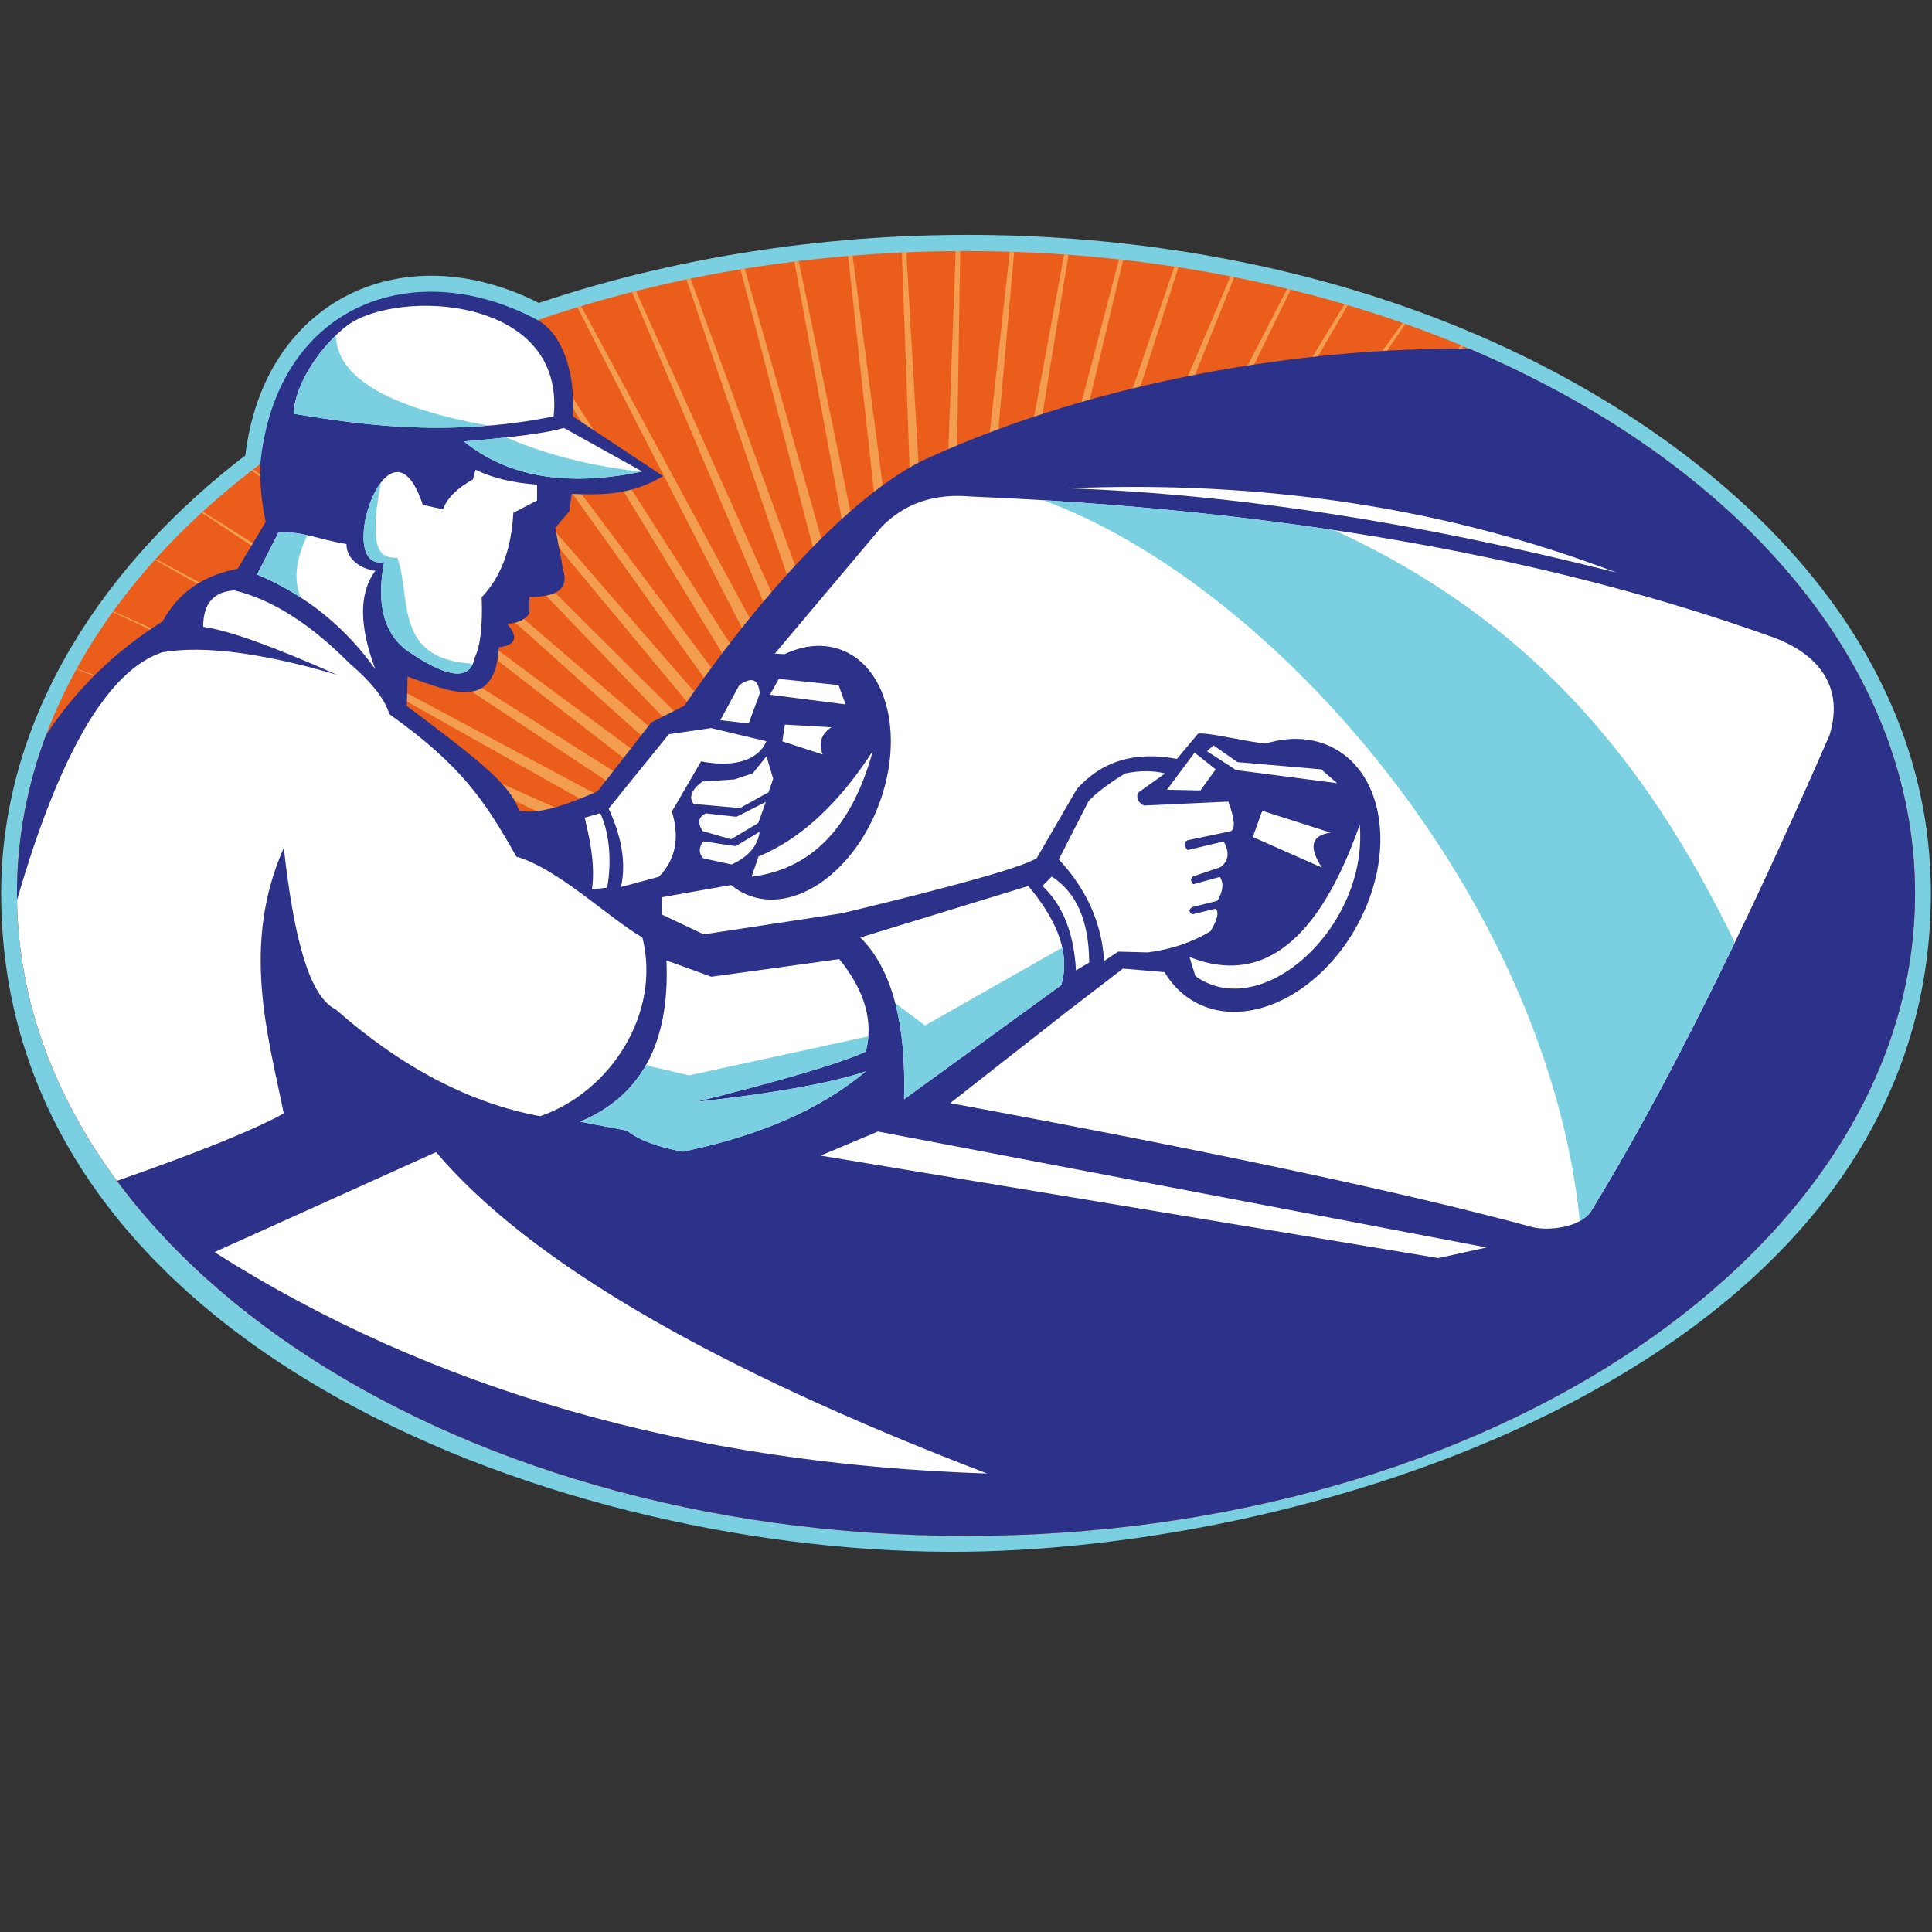 <?xml version="1.0" encoding="UTF-8"?>
<svg xmlns="http://www.w3.org/2000/svg" xmlns:xlink="http://www.w3.org/1999/xlink" width="375pt" height="375pt" viewBox="0 0 375 375" version="1.2">
<rect x="0" y="0" width="375" height="375" fill="#333333" stroke="none"/>
<g id="surface1">
<path style=" stroke:none;fill-rule:nonzero;fill:rgb(47.839%,81.569%,88.239%);fill-opacity:1;" d="M 47.621 88.395 C 51.211 58.27 78.098 45.414 104.594 58.801 C 161.602 39.613 230.934 41.074 286.395 64.859 C 330.824 83.922 374.781 121.074 374.781 173.422 C 374.781 262.531 260.426 300.289 187.504 301.188 C 110.727 302.133 0.223 262.527 0.223 173.422 C 0.223 138.609 20.789 108.895 47.621 88.395 "/>
<path style=" stroke:none;fill-rule:nonzero;fill:rgb(92.159%,36.469%,10.199%);fill-opacity:1;" d="M 3.293 173.422 C 3.293 104.555 85.766 48.73 187.504 48.73 C 289.238 48.73 371.711 104.555 371.711 173.422 C 371.711 242.289 289.238 298.117 187.504 298.117 C 85.766 298.117 3.293 242.289 3.293 173.422 "/>
<path style=" stroke:none;fill-rule:nonzero;fill:rgb(95.29%,61.569%,31.369%);fill-opacity:1;" d="M 244.105 292.121 L 203.125 228.008 L 236.793 293.602 L 235.277 293.883 L 200.426 229.434 L 228.262 295.055 L 226.699 295.289 L 197.633 230.66 L 219.941 296.191 L 218.34 296.375 L 194.758 231.68 L 211.801 297.043 L 210.176 297.18 L 191.816 232.488 L 203.805 297.637 L 202.16 297.727 L 188.824 233.078 L 195.922 297.988 L 194.266 298.035 L 185.797 233.449 L 188.117 298.117 L 187.504 298.117 L 186.453 298.113 L 182.75 233.598 L 180.352 298.023 L 178.684 297.977 L 179.699 233.523 L 172.594 297.715 L 170.93 297.621 L 176.664 233.227 L 164.809 297.18 L 163.152 297.035 L 173.656 232.707 L 156.957 296.41 L 155.32 296.223 L 170.695 231.973 L 149.016 295.391 L 147.398 295.152 L 167.797 231.023 L 140.941 294.102 L 139.355 293.812 L 164.973 229.863 L 132.715 292.508 L 131.16 292.176 L 162.242 228.5 L 124.301 290.582 L 122.797 290.207 L 159.621 226.945 L 115.68 288.281 L 114.23 287.863 L 157.117 225.199 L 106.824 285.555 L 105.445 285.094 L 154.75 223.277 L 97.738 282.336 L 96.438 281.84 L 152.527 221.188 L 88.414 278.559 L 87.207 278.031 L 150.465 218.941 L 78.879 274.141 L 77.785 273.594 L 148.57 216.547 L 69.18 268.996 L 68.207 268.441 L 146.855 214.023 L 59.402 263.031 L 58.562 262.477 L 145.328 211.383 L 49.672 256.148 L 48.977 255.617 L 144.004 208.637 L 40.16 248.273 L 39.609 247.777 L 142.875 205.797 L 31.113 239.344 L 30.707 238.902 L 141.961 202.887 L 22.816 229.348 L 22.535 228.969 L 141.262 199.918 L 15.602 218.332 L 15.43 218.027 L 140.781 196.906 L 9.809 206.406 L 9.715 206.18 L 140.523 193.867 L 5.734 193.781 L 5.699 193.621 L 140.484 190.816 L 3.602 180.711 L 3.594 180.602 L 140.672 187.77 L 3.496 167.496 L 141.078 184.75 L 5.418 154.438 L 141.703 181.762 L 9.258 141.824 L 142.547 178.832 L 14.832 129.891 L 14.891 129.785 L 143.605 175.969 L 21.859 118.801 L 21.961 118.664 L 144.867 173.191 L 30.055 108.664 L 30.211 108.488 L 146.324 170.512 L 39.137 99.5 L 39.363 99.293 L 147.977 167.949 L 48.867 91.312 L 49.164 91.082 L 149.812 165.512 L 59.027 84.062 L 59.402 83.812 L 151.82 163.215 L 69.469 77.688 L 69.926 77.43 L 153.992 161.07 L 80.066 72.121 L 80.598 71.863 L 156.312 159.09 L 90.73 67.301 L 91.332 67.051 L 158.77 157.281 L 101.41 63.156 L 102.074 62.922 L 161.355 155.664 L 112.062 59.633 L 112.781 59.414 L 164.051 154.234 L 122.664 56.672 L 123.434 56.48 L 166.844 153.008 L 133.219 54.23 L 134.023 54.066 L 169.723 151.988 L 143.719 52.273 L 144.555 52.137 L 172.664 151.18 L 154.18 50.766 L 155.039 50.66 L 175.656 150.59 L 164.617 49.684 L 165.488 49.609 L 178.684 150.219 L 175.047 49.012 L 175.926 48.969 L 181.73 150.07 L 185.496 48.738 L 186.375 48.73 L 184.781 150.145 L 195.988 48.859 L 196.855 48.887 L 187.816 150.441 L 206.547 49.387 L 207.395 49.449 L 190.824 150.961 L 217.195 50.34 L 218.02 50.434 L 193.785 151.691 L 227.953 51.746 L 228.738 51.863 L 196.684 152.645 L 238.832 53.633 L 239.574 53.781 L 199.508 153.805 L 249.844 56.051 L 250.531 56.219 L 202.234 155.164 L 260.98 59.043 L 261.609 59.23 L 204.859 156.723 L 272.234 62.676 L 272.789 62.871 L 207.359 158.465 L 283.57 67.008 L 284.051 67.207 L 209.73 160.391 L 294.938 72.121 L 295.328 72.312 L 211.953 162.48 L 306.254 78.094 L 306.559 78.27 L 214.016 164.727 L 317.395 85.004 L 317.613 85.152 L 215.906 167.121 L 328.199 92.934 L 328.332 93.039 L 217.625 169.641 L 338.445 101.93 L 219.148 172.285 L 347.879 112.039 L 220.477 175.031 L 353.402 124.289 L 221.602 177.867 L 357.875 136.961 L 222.516 180.777 L 361.418 149.93 L 223.215 183.746 L 364 163.121 L 223.699 186.762 L 365.609 176.465 L 223.957 189.801 L 366.238 189.891 L 223.992 192.848 L 365.887 203.328 L 223.809 195.895 L 360.629 216.117 L 223.398 198.918 L 353.23 227.926 L 353.102 228.102 L 222.773 201.906 L 344.551 238.625 L 344.309 238.895 L 221.93 204.836 L 334.977 248.152 L 334.594 248.5 L 220.875 207.699 L 324.848 256.52 L 324.312 256.926 L 219.613 210.477 L 314.449 263.777 L 313.758 264.223 L 218.152 213.156 L 303.992 270.023 L 303.148 270.488 L 216.5 215.719 L 293.629 275.355 L 292.648 275.82 L 214.668 218.156 L 283.469 279.879 L 282.359 280.336 L 212.656 220.453 L 273.559 283.699 L 272.34 284.133 L 210.488 222.598 L 263.941 286.91 L 262.625 287.309 L 208.168 224.578 L 254.613 289.582 L 253.215 289.949 L 205.707 226.383 L 245.57 291.797 L 244.105 292.121 "/>
<path style=" stroke:none;fill-rule:nonzero;fill:rgb(17.249%,19.22%,54.12%);fill-opacity:1;" d="M 8.969 142.59 C 14.906 133.637 22.434 126.312 31.551 120.621 C 34.562 115.07 39.418 111.664 46.129 110.402 L 51.566 101.293 C 50.75 97.422 50.402 93.672 50.527 90.047 C 53.629 59.207 80.164 49.219 104.344 62.129 C 109.016 64.711 111.746 72.062 111.184 80.82 L 128.711 92.418 C 122.172 96.34 115.926 96.031 110.965 95.863 L 110.496 99.262 L 107.777 102.441 L 109.352 110.859 C 110.371 114.211 108.176 115.879 102.766 115.871 L 102.766 119.047 C 101.902 120.301 100.461 120.977 98.441 121.078 C 100.668 123.703 100.133 125.223 96.836 125.633 C 96.066 138.133 87.723 134.352 79.113 131.332 L 78.961 137.02 C 92.699 147.379 98.98 152.145 100.703 157.242 C 103.383 158.16 108.473 156.945 115.98 153.594 L 126.41 140.223 L 132.82 136.984 C 149.82 112.414 166.848 95.293 179.41 89.238 C 213.277 73.648 253.809 67.375 285.195 67.688 C 337.156 89.734 371.711 128.848 371.711 173.422 C 371.711 242.289 289.238 298.117 187.504 298.117 C 85.766 298.117 3.293 242.289 3.293 173.422 C 3.293 162.781 5.266 152.449 8.969 142.59 "/>
<path style=" stroke:none;fill-rule:evenodd;fill:rgb(100%,100%,100%);fill-opacity:1;" d="M 188.266 96.363 C 248.512 98.855 300.551 107.996 344.379 123.777 C 351.812 126.566 358.27 132.402 355.113 142.699 C 338.129 181.637 322.789 212.285 309.102 234.637 C 307.148 238.418 300.266 238.949 297.402 238.172 C 272.91 231.516 235.25 223.5 184.43 214.117 L 206.973 196.445 L 217.961 188 L 226.93 188.773 L 237.918 185.715 C 245.172 173.918 256.039 156.117 253.043 144.527 C 246.758 145.527 236.168 142.16 232.57 142.367 L 228.438 147.309 C 220.348 145.75 213.867 147.707 209 153.172 L 201.223 166.574 C 198.434 168.312 185.84 171.879 163.441 177.266 L 136.586 181.359 L 128.398 177.48 L 128.398 174.164 L 144.262 171.359 L 153.223 165.715 C 157.273 153 157.777 144.305 154.73 139.641 L 140.941 138.086 L 171.109 102.27 C 175.574 97.711 181.289 95.746 188.266 96.363 "/>
<path style=" stroke:none;fill-rule:evenodd;fill:rgb(100%,100%,100%);fill-opacity:1;" d="M 288.539 242.133 L 170.402 219.625 L 159.281 224.301 L 279.188 244.191 L 288.539 242.133 "/>
<path style=" stroke:none;fill-rule:nonzero;fill:rgb(47.839%,81.569%,88.239%);fill-opacity:1;" d="M 202.48 97.086 C 222.227 98.273 241.055 100.207 258.961 102.891 C 296.363 120.074 319.23 146.762 336.727 182.953 C 326.871 203.426 317.664 220.656 309.102 234.637 C 308.578 235.648 307.703 236.426 306.648 237.012 C 300.266 174.242 247.41 113.586 202.48 97.086 "/>
<path style=" stroke:none;fill-rule:evenodd;fill:rgb(100%,100%,100%);fill-opacity:1;" d="M 313.77 111.148 C 281.062 98.652 245.578 93.195 207.309 94.77 C 239.711 95.918 275.199 101.379 313.77 111.148 "/>
<path style=" stroke:none;fill-rule:nonzero;fill:rgb(17.249%,19.22%,54.12%);fill-opacity:1;" d="M 138.305 143.312 C 143.445 130.223 154.801 122.602 163.664 126.285 C 172.527 129.969 175.547 143.566 170.406 156.656 C 165.266 169.746 153.91 177.371 145.047 173.684 C 136.184 170 133.164 156.402 138.305 143.312 "/>
<path style=" stroke:none;fill-rule:nonzero;fill:rgb(17.249%,19.22%,54.12%);fill-opacity:1;" d="M 226.836 161.66 C 233.684 147.762 247.598 140.184 257.91 144.738 C 268.223 149.293 271.035 164.254 264.188 178.156 C 257.336 192.055 243.426 199.633 233.109 195.078 C 222.797 190.523 219.988 175.562 226.836 161.66 "/>
<path style=" stroke:none;fill-rule:evenodd;fill:rgb(100%,100%,100%);fill-opacity:1;" d="M 107.461 80.832 C 86 85.141 68.008 82.086 57.012 80.312 C 57.172 74.539 62.293 67.078 67.457 63.125 C 77.465 55.949 109.883 57.559 107.461 80.832 "/>
<path style=" stroke:none;fill-rule:evenodd;fill:rgb(100%,100%,100%);fill-opacity:1;" d="M 109.422 83.051 L 124.648 91.516 C 110.098 94.555 98.566 92.605 90.051 85.68 C 99.973 84.867 106.43 83.992 109.422 83.051 "/>
<path style=" stroke:none;fill-rule:evenodd;fill:rgb(100%,100%,100%);fill-opacity:1;" d="M 104.242 94.074 L 104.242 97.145 L 99.637 99.535 C 99.27 106.574 97.227 112.031 93.496 115.914 C 93.703 121.465 93.25 125.391 92.129 127.684 C 91.25 132.211 86.812 131.699 78.824 126.148 C 74.453 122.785 73.035 117.098 74.559 109.09 C 64.609 111.02 75.582 78.207 82.066 98 L 85.988 98.852 C 86.777 96.695 88.711 94.762 91.789 93.051 L 92.301 91.172 C 95.492 92.746 99.473 93.715 104.242 94.074 "/>
<path style=" stroke:none;fill-rule:evenodd;fill:rgb(100%,100%,100%);fill-opacity:1;" d="M 54.082 103.285 L 49.906 111.496 C 60.309 115.918 67.559 122.496 72.852 129.902 C 69.668 121.422 69.668 115.055 72.852 110.793 C 69.68 110.352 67.254 108.348 67.242 105.605 C 61.789 104.676 58.934 103.188 54.082 103.285 "/>
<path style=" stroke:none;fill-rule:evenodd;fill:rgb(100%,100%,100%);fill-opacity:1;" d="M 129.355 186.422 L 138.074 189.582 L 162.902 186.16 C 167.863 192.27 169.582 198.254 168.051 204.117 C 162.961 206.43 151.953 209.684 135.031 213.887 C 150.324 212.195 161.328 210.215 168.051 207.949 C 159.406 215.23 147.559 220.43 132.516 223.539 C 127.473 222.594 123.867 221.23 121.695 219.445 L 112.57 217.719 C 124.469 212.789 130.062 202.355 129.355 186.422 "/>
<path style=" stroke:none;fill-rule:evenodd;fill:rgb(100%,100%,100%);fill-opacity:1;" d="M 166.984 181.965 L 199.586 171.969 C 205.594 179.09 207.723 185.508 205.969 191.223 L 175.48 213.375 C 175.91 198.48 173.078 188.008 166.984 181.965 "/>
<path style=" stroke:none;fill-rule:evenodd;fill:rgb(100%,100%,100%);fill-opacity:1;" d="M 202.332 171.969 C 206.281 175.676 208.453 181.137 208.844 188.348 L 211.414 186.824 C 211.363 178.766 208.938 173.203 204.141 170.141 L 202.332 171.969 "/>
<path style=" stroke:none;fill-rule:evenodd;fill:rgb(100%,100%,100%);fill-opacity:1;" d="M 205.512 166.809 L 211.242 155.598 C 212.25 154.266 215.668 151.723 218.406 150.125 C 221.234 149.539 223.812 149.539 226.137 150.125 L 220.824 153.914 C 220.559 155.027 220.965 155.84 222.043 156.355 L 238.422 155.59 C 239.668 159.012 239.82 160.926 238.879 161.34 L 230.527 163.082 C 229.707 163.547 229.711 164.188 230.539 165 L 237.508 163.324 C 238.711 165.48 238.5 167.145 236.867 168.324 L 231.539 170.125 C 231.039 170.59 231.07 171.09 231.625 171.625 L 236.777 170.215 C 237.578 171.426 237.414 172.969 236.289 174.844 L 231.41 176.07 C 230.703 176.543 230.703 177.012 231.41 177.48 L 235.984 176.371 C 236.637 177.109 236.289 178.578 234.938 180.77 C 231.387 182.906 227.344 184.27 222.805 184.863 L 217.035 184.711 L 214.312 186.52 C 213.855 179.195 210.922 172.625 205.512 166.809 "/>
<path style=" stroke:none;fill-rule:evenodd;fill:rgb(100%,100%,100%);fill-opacity:1;" d="M 118.129 156.949 L 129.824 142.504 L 138.012 141.32 L 148.758 143.879 C 147.188 147.578 142.422 149.051 136.082 147.777 L 130.414 157.504 C 131.965 162.645 131.125 166.871 127.891 170.18 L 120.531 172.168 C 121.691 167.02 120.34 161.672 118.129 156.949 "/>
<path style=" stroke:none;fill-rule:evenodd;fill:rgb(100%,100%,100%);fill-opacity:1;" d="M 148.777 146.793 L 150.074 151.152 L 149.176 153.781 L 143.617 156.848 L 134.629 156.047 C 133.633 154.703 134.211 153.25 136.359 151.688 L 142.551 151.285 L 146.113 150.09 L 148.777 146.793 "/>
<path style=" stroke:none;fill-rule:evenodd;fill:rgb(100%,100%,100%);fill-opacity:1;" d="M 148.645 155.648 L 147.18 159.742 L 141.887 162.906 L 136.359 161.305 C 135.336 159.656 135.555 158.516 137.027 157.879 L 142.949 158.543 L 148.645 155.648 "/>
<path style=" stroke:none;fill-rule:evenodd;fill:rgb(100%,100%,100%);fill-opacity:1;" d="M 147.445 161.441 L 142.816 164.238 L 136.492 163.305 C 135.605 164.543 135.605 165.645 136.492 166.602 L 142.02 167.797 C 145.285 166.289 147.094 164.168 147.445 161.441 "/>
<path style=" stroke:none;fill-rule:evenodd;fill:rgb(100%,100%,100%);fill-opacity:1;" d="M 116.512 157.828 C 118.359 161.848 118.742 167.324 117.852 172.293 L 114.895 172.609 C 115.629 167.559 114.289 162.168 113.5 158.711 L 116.512 157.828 "/>
<path style=" stroke:none;fill-rule:nonzero;fill:rgb(100%,100%,100%);fill-opacity:1;" d="M 67.82 128.734 C 72.148 132.43 74.727 135.719 75.555 138.602 C 89.684 148.641 94.195 155.594 100.227 166.273 C 108.266 168.551 118.117 178.172 124.691 181.965 C 128.387 196.695 118.461 211.973 104.84 216.656 C 91.219 214.129 77.996 207.219 65.172 195.93 C 59.773 193.301 56.938 181.051 55.082 164.57 C 46.75 183.387 52.012 200.984 55.082 216.121 C 49.09 219.398 38.297 223.758 22.707 229.199 C 10.551 212.773 3.594 194.277 3.305 174.699 C 11.578 146.117 20.984 130.082 31.527 126.598 C 39.535 125.246 50.828 126.703 65.406 130.973 C 53.082 125.477 44.426 122.371 39.438 121.664 C 39.43 117.172 41.449 114.816 45.492 114.594 C 52.766 116.352 60.207 121.062 67.82 128.734 "/>
<path style=" stroke:none;fill-rule:evenodd;fill:rgb(100%,100%,100%);fill-opacity:1;" d="M 234.273 145.805 L 239.914 149.473 L 259.547 152.02 L 256.438 149.332 L 240.199 147.926 L 235.543 144.676 L 234.273 145.805 "/>
<path style=" stroke:none;fill-rule:evenodd;fill:rgb(100%,100%,100%);fill-opacity:1;" d="M 231.871 146.086 L 226.508 153.285 L 233 153.426 L 235.965 149.332 L 231.871 146.086 "/>
<path style=" stroke:none;fill-rule:evenodd;fill:rgb(100%,100%,100%);fill-opacity:1;" d="M 245 157.379 L 258.273 161.617 C 254.523 162.129 253.961 164.387 256.578 168.395 L 243.168 162.465 L 245 157.379 "/>
<path style=" stroke:none;fill-rule:evenodd;fill:rgb(100%,100%,100%);fill-opacity:1;" d="M 263.926 160.066 C 255.938 182.781 244.926 191.348 230.883 185.758 L 232.008 189.434 C 244.859 198.75 265.617 179.973 263.926 160.066 "/>
<path style=" stroke:none;fill-rule:evenodd;fill:rgb(17.249%,19.22%,54.12%);fill-opacity:1;" d="M 136.996 139.625 L 144.676 126.492 L 162.938 127.68 L 162.766 134.848 L 151.672 140.477 L 140.07 140.477 L 136.996 139.625 "/>
<path style=" stroke:none;fill-rule:evenodd;fill:rgb(100%,100%,100%);fill-opacity:1;" d="M 162.766 132.977 L 151.164 131.777 L 149.449 134.848 L 164.129 136.73 L 162.766 132.977 "/>
<path style=" stroke:none;fill-rule:evenodd;fill:rgb(100%,100%,100%);fill-opacity:1;" d="M 161.395 141.164 C 159.391 142.457 158.824 144.223 159.691 146.453 L 151.844 143.891 L 152.352 140.645 L 161.395 141.164 "/>
<path style=" stroke:none;fill-rule:evenodd;fill:rgb(100%,100%,100%);fill-opacity:1;" d="M 169.414 145.773 C 162.773 156.035 155.383 162.859 147.238 166.242 L 145.879 170.168 C 157.5 168.727 165.348 160.594 169.414 145.773 "/>
<path style=" stroke:none;fill-rule:evenodd;fill:rgb(100%,100%,100%);fill-opacity:1;" d="M 143.484 133.008 L 139.816 139.785 L 145.309 140.43 L 147.473 134.617 C 147.223 131.801 145.895 131.262 143.484 133.008 "/>
<path style=" stroke:none;fill-rule:evenodd;fill:rgb(100%,100%,100%);fill-opacity:1;" d="M 84.641 223.625 L 41.625 243.039 C 83.727 269.801 133.723 284.125 191.605 286.012 C 138.238 265.582 102.578 244.785 84.641 223.625 "/>
<path style=" stroke:none;fill-rule:nonzero;fill:rgb(47.839%,81.569%,88.239%);fill-opacity:1;" d="M 54.082 103.285 C 56.195 103.242 57.926 103.5 59.66 103.883 C 57.367 108.637 56.945 112.672 58.391 115.984 C 55.82 114.32 53.004 112.812 49.906 111.496 L 54.082 103.285 "/>
<path style=" stroke:none;fill-rule:nonzero;fill:rgb(47.839%,81.569%,88.239%);fill-opacity:1;" d="M 91.785 128.836 C 90.379 132.07 86.059 131.172 78.824 126.148 C 74.453 122.785 73.035 117.098 74.559 109.09 C 68.492 110.266 70.199 98.539 73.926 93.68 C 71.121 108.441 74.637 108.215 77.125 108.254 C 79.941 116.184 76.281 127.887 91.785 128.836 "/>
<path style=" stroke:none;fill-rule:nonzero;fill:rgb(47.839%,81.569%,88.239%);fill-opacity:1;" d="M 94.832 82.621 C 78.977 83.953 65.773 81.723 57.012 80.312 C 57.152 75.391 60.895 69.238 65.195 65.086 C 65.355 73.238 75.23 79.082 94.832 82.621 "/>
<path style=" stroke:none;fill-rule:nonzero;fill:rgb(47.839%,81.569%,88.239%);fill-opacity:1;" d="M 124.453 91.555 C 109.996 94.535 98.527 92.574 90.051 85.68 C 93.125 85.43 95.867 85.172 98.277 84.906 C 105.969 88.254 114.691 90.473 124.453 91.555 "/>
<path style=" stroke:none;fill-rule:nonzero;fill:rgb(47.839%,81.569%,88.239%);fill-opacity:1;" d="M 206.188 183.918 C 206.75 186.469 206.68 188.906 205.969 191.223 L 175.477 213.375 C 175.688 206.105 175.121 199.895 173.777 194.734 L 179.551 199.043 L 206.188 183.918 "/>
<path style=" stroke:none;fill-rule:nonzero;fill:rgb(47.839%,81.569%,88.239%);fill-opacity:1;" d="M 168.547 201.152 C 168.473 202.145 168.309 203.133 168.051 204.117 C 162.961 206.43 151.953 209.684 135.031 213.887 C 150.324 212.195 161.328 210.215 168.051 207.949 C 159.406 215.23 147.559 220.43 132.516 223.539 C 127.473 222.594 123.867 221.23 121.695 219.445 L 112.57 217.719 C 118.297 215.344 122.566 211.699 125.371 206.773 L 133.758 208.723 L 168.547 201.152 "/>
</g>
</svg>
